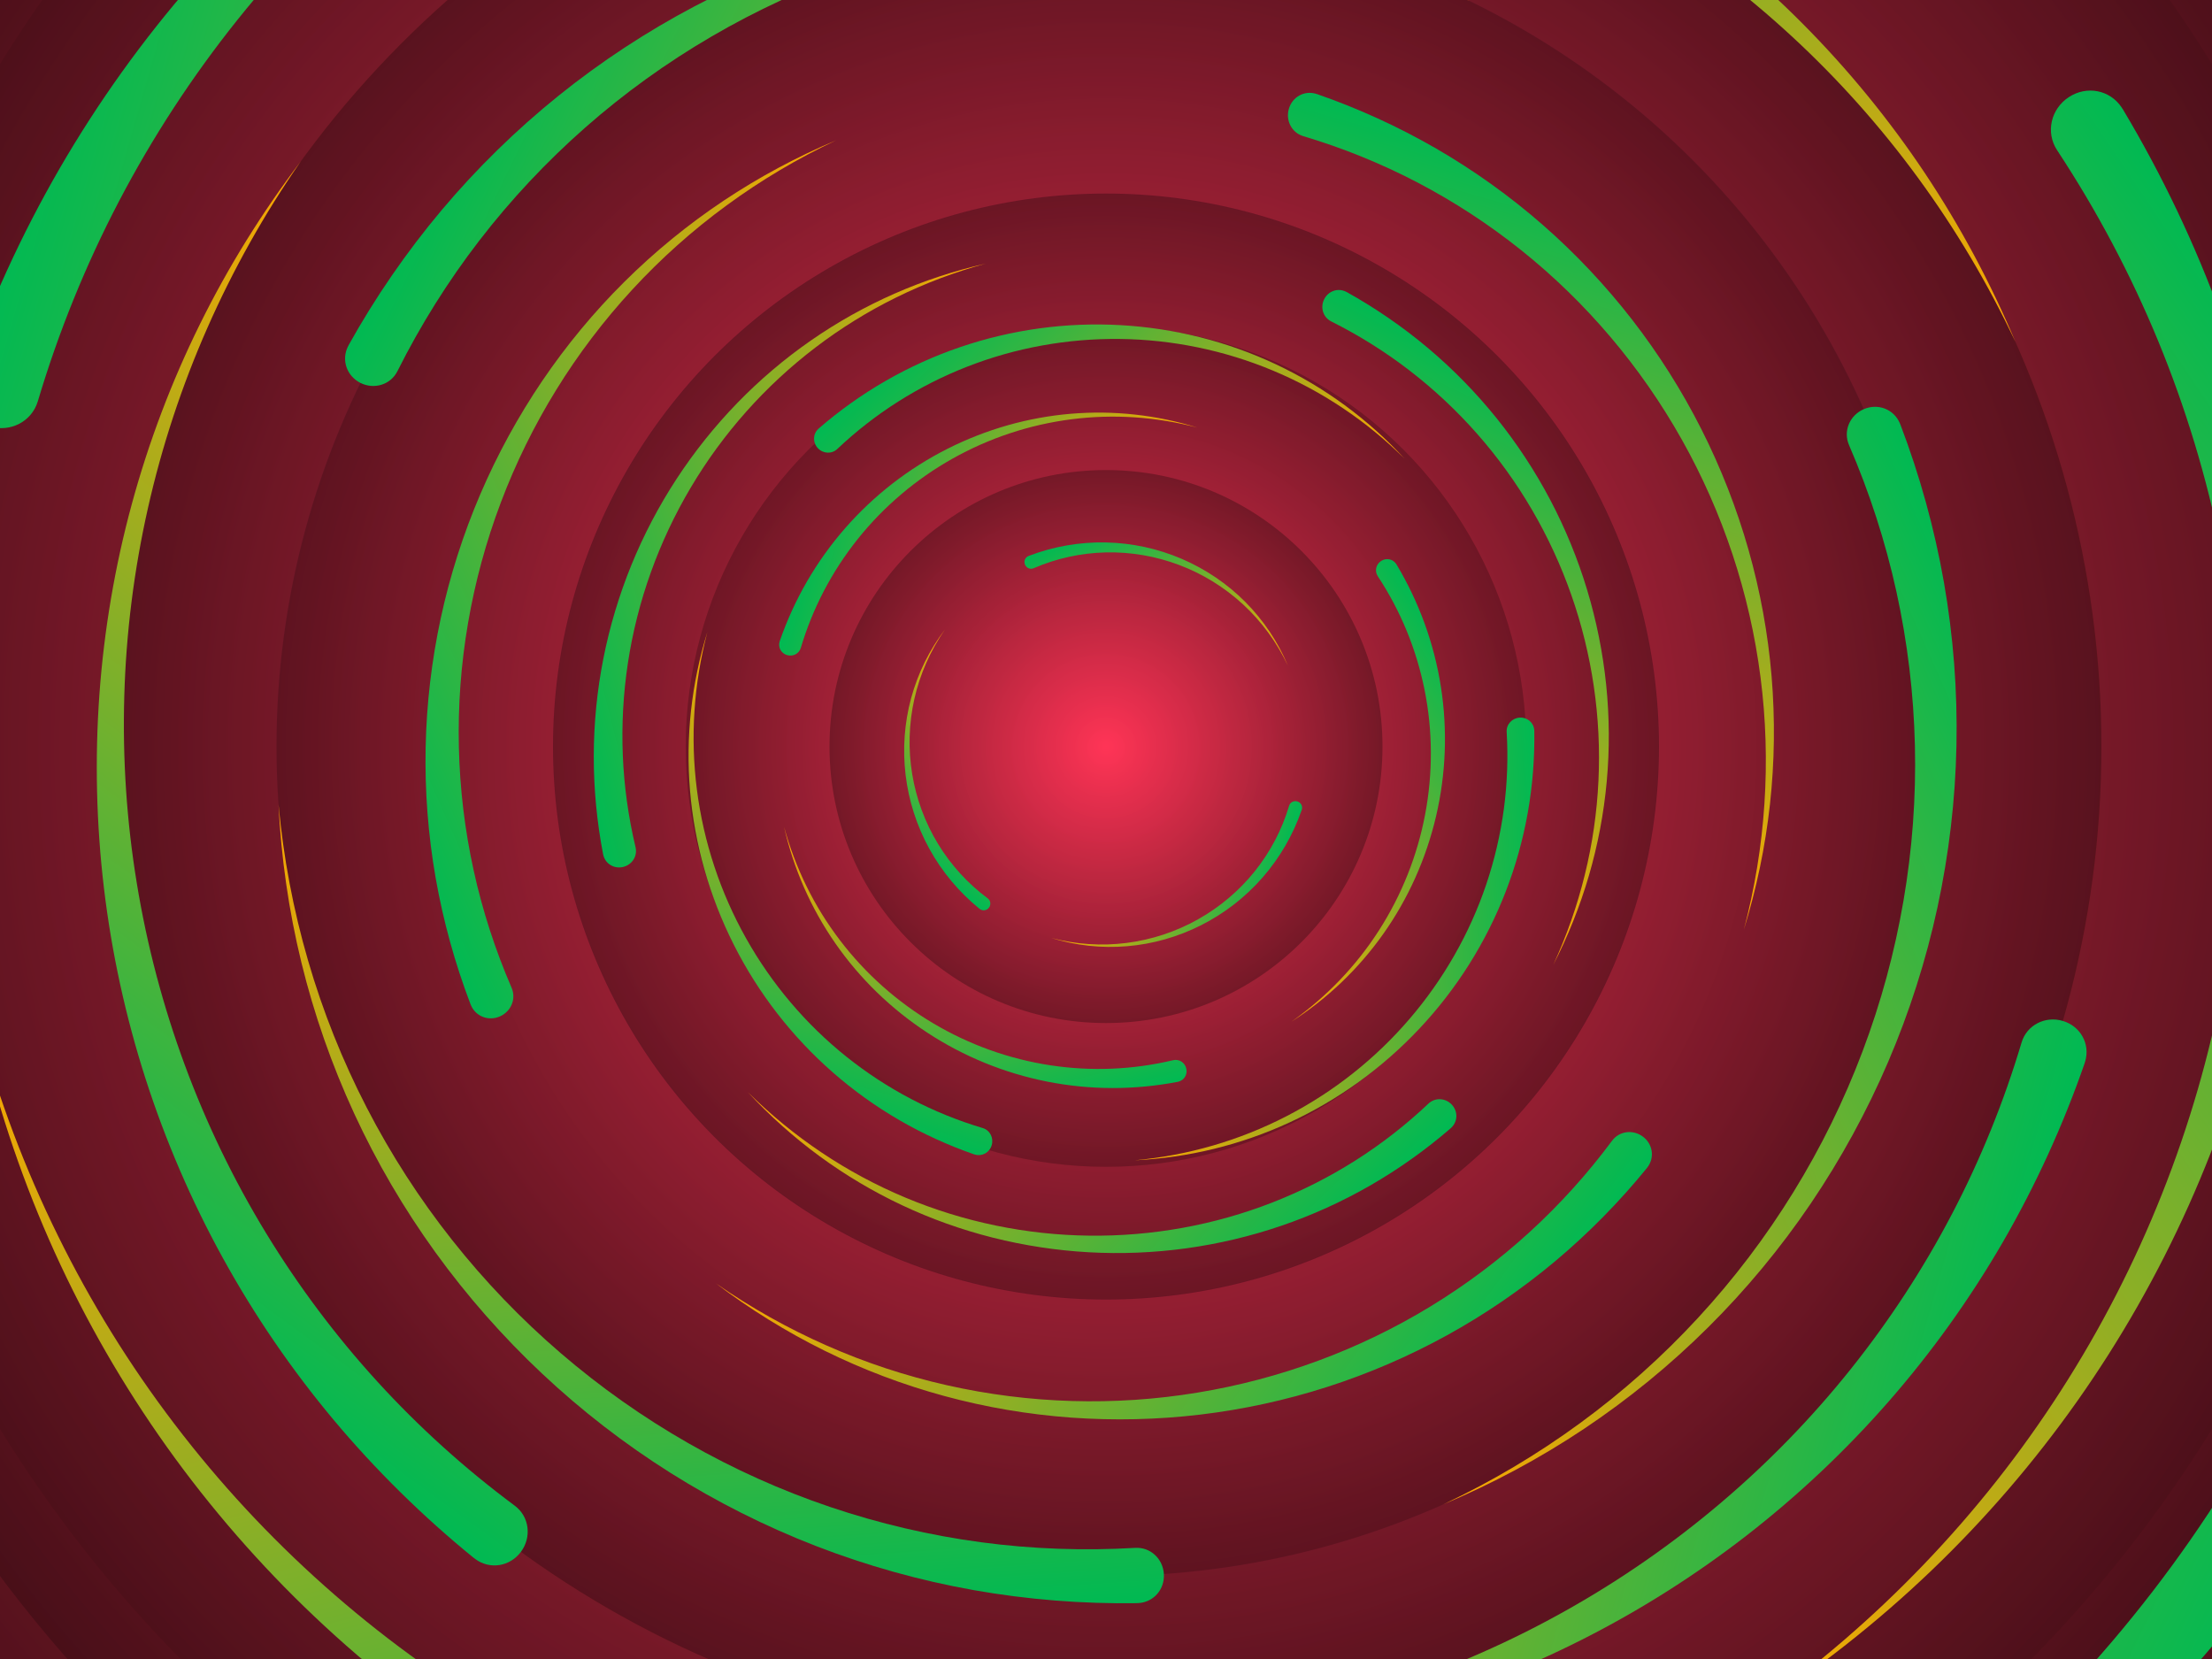 <svg xmlns="http://www.w3.org/2000/svg" viewBox="0 0 2000 1500">
    <path fill="#e52" d="M0 0h2000v1500H0z" />
    <defs>
        <radialGradient id="c" gradientUnits="objectBoundingBox">
            <stop offset="0" stop-color="#ff3456" />
            <stop offset="1" />
        </radialGradient>
        <linearGradient id="a" x1="0" x2="1550" y1="750" y2="750" gradientUnits="userSpaceOnUse">
            <stop offset="0" stop-color="#ffa600" />
            <stop offset="1" stop-color="#00b953" />
        </linearGradient>
        <path id="b" fill="url(#a)"
            d="M1549.2 51.6c-5.4 99.1-20.2 197.6-44.2 293.6-24.1 96-57.4 189.4-99.3 278.6-41.9 89.2-92.4 174.1-150.3 253.3-58 79.2-123.4 152.6-195.1 219-71.7 66.4-149.6 125.8-232.2 177.2-82.7 51.4-170.1 94.7-260.7 129.1-90.6 34.4-184.4 60-279.5 76.3C192.6 1495 96.1 1502 0 1500c96.1-2.1 191.8-13.3 285.4-33.6 93.6-20.2 185-49.5 272.5-87.2 87.6-37.7 171.3-83.8 249.6-137.3 78.4-53.5 151.5-114.5 217.9-181.7 66.5-67.2 126.4-140.7 178.6-218.9 52.3-78.3 96.9-161.4 133-247.9 36.1-86.5 63.8-176.2 82.6-267.6 18.8-91.4 28.6-184.4 29.6-277.4.3-27.6 23.2-48.7 50.8-48.4s49.5 21.8 49.2 49.5c0 .7 0 1.3-.1 2l.1.1z" />
        <g id="d">
            <use href="#b" transform="rotate(60) scale(.12)" />
            <use href="#b" transform="rotate(10) scale(.2)" />
            <use href="#b" transform="rotate(40) scale(.25)" />
            <use href="#b" transform="rotate(-20) scale(.3)" />
            <use href="#b" transform="rotate(-30) scale(.4)" />
            <use href="#b" transform="rotate(20) scale(.5)" />
            <use href="#b" transform="rotate(60) scale(.6)" />
            <use href="#b" transform="rotate(10) scale(.7)" />
            <use href="#b" transform="rotate(-40) scale(.835)" />
            <use href="#b" transform="rotate(40) scale(.9)" />
            <use href="#b" transform="rotate(25) scale(1.05)" />
            <use href="#b" transform="rotate(8) scale(1.2)" />
            <use href="#b" transform="rotate(-60) scale(1.333)" />
            <use href="#b" transform="rotate(-30) scale(1.45)" />
            <use href="#b" transform="rotate(10) scale(1.6)" />
        </g>
    </defs>
    <g transform="translate(1000 675)">
        <circle r="3000" fill="url(#c)" />
        <g fill="url(#c)" opacity=".5">
            <circle r="2000" />
            <circle r="1800" />
            <circle r="1700" />
            <circle r="1651" />
            <circle r="1450" />
            <circle r="1250" />
            <circle r="1175" />
            <circle r="900" />
            <circle r="750" />
            <circle r="500" />
            <circle r="380" />
            <circle r="250" />
        </g>
        <g transform="rotate(-54 0 0)">
            <use href="#d" transform="rotate(10)" />
            <use href="#d" transform="rotate(120)" />
            <use href="#d" transform="rotate(240)" />
        </g>
        <circle r="3000" fill="none" />
    </g>
</svg>